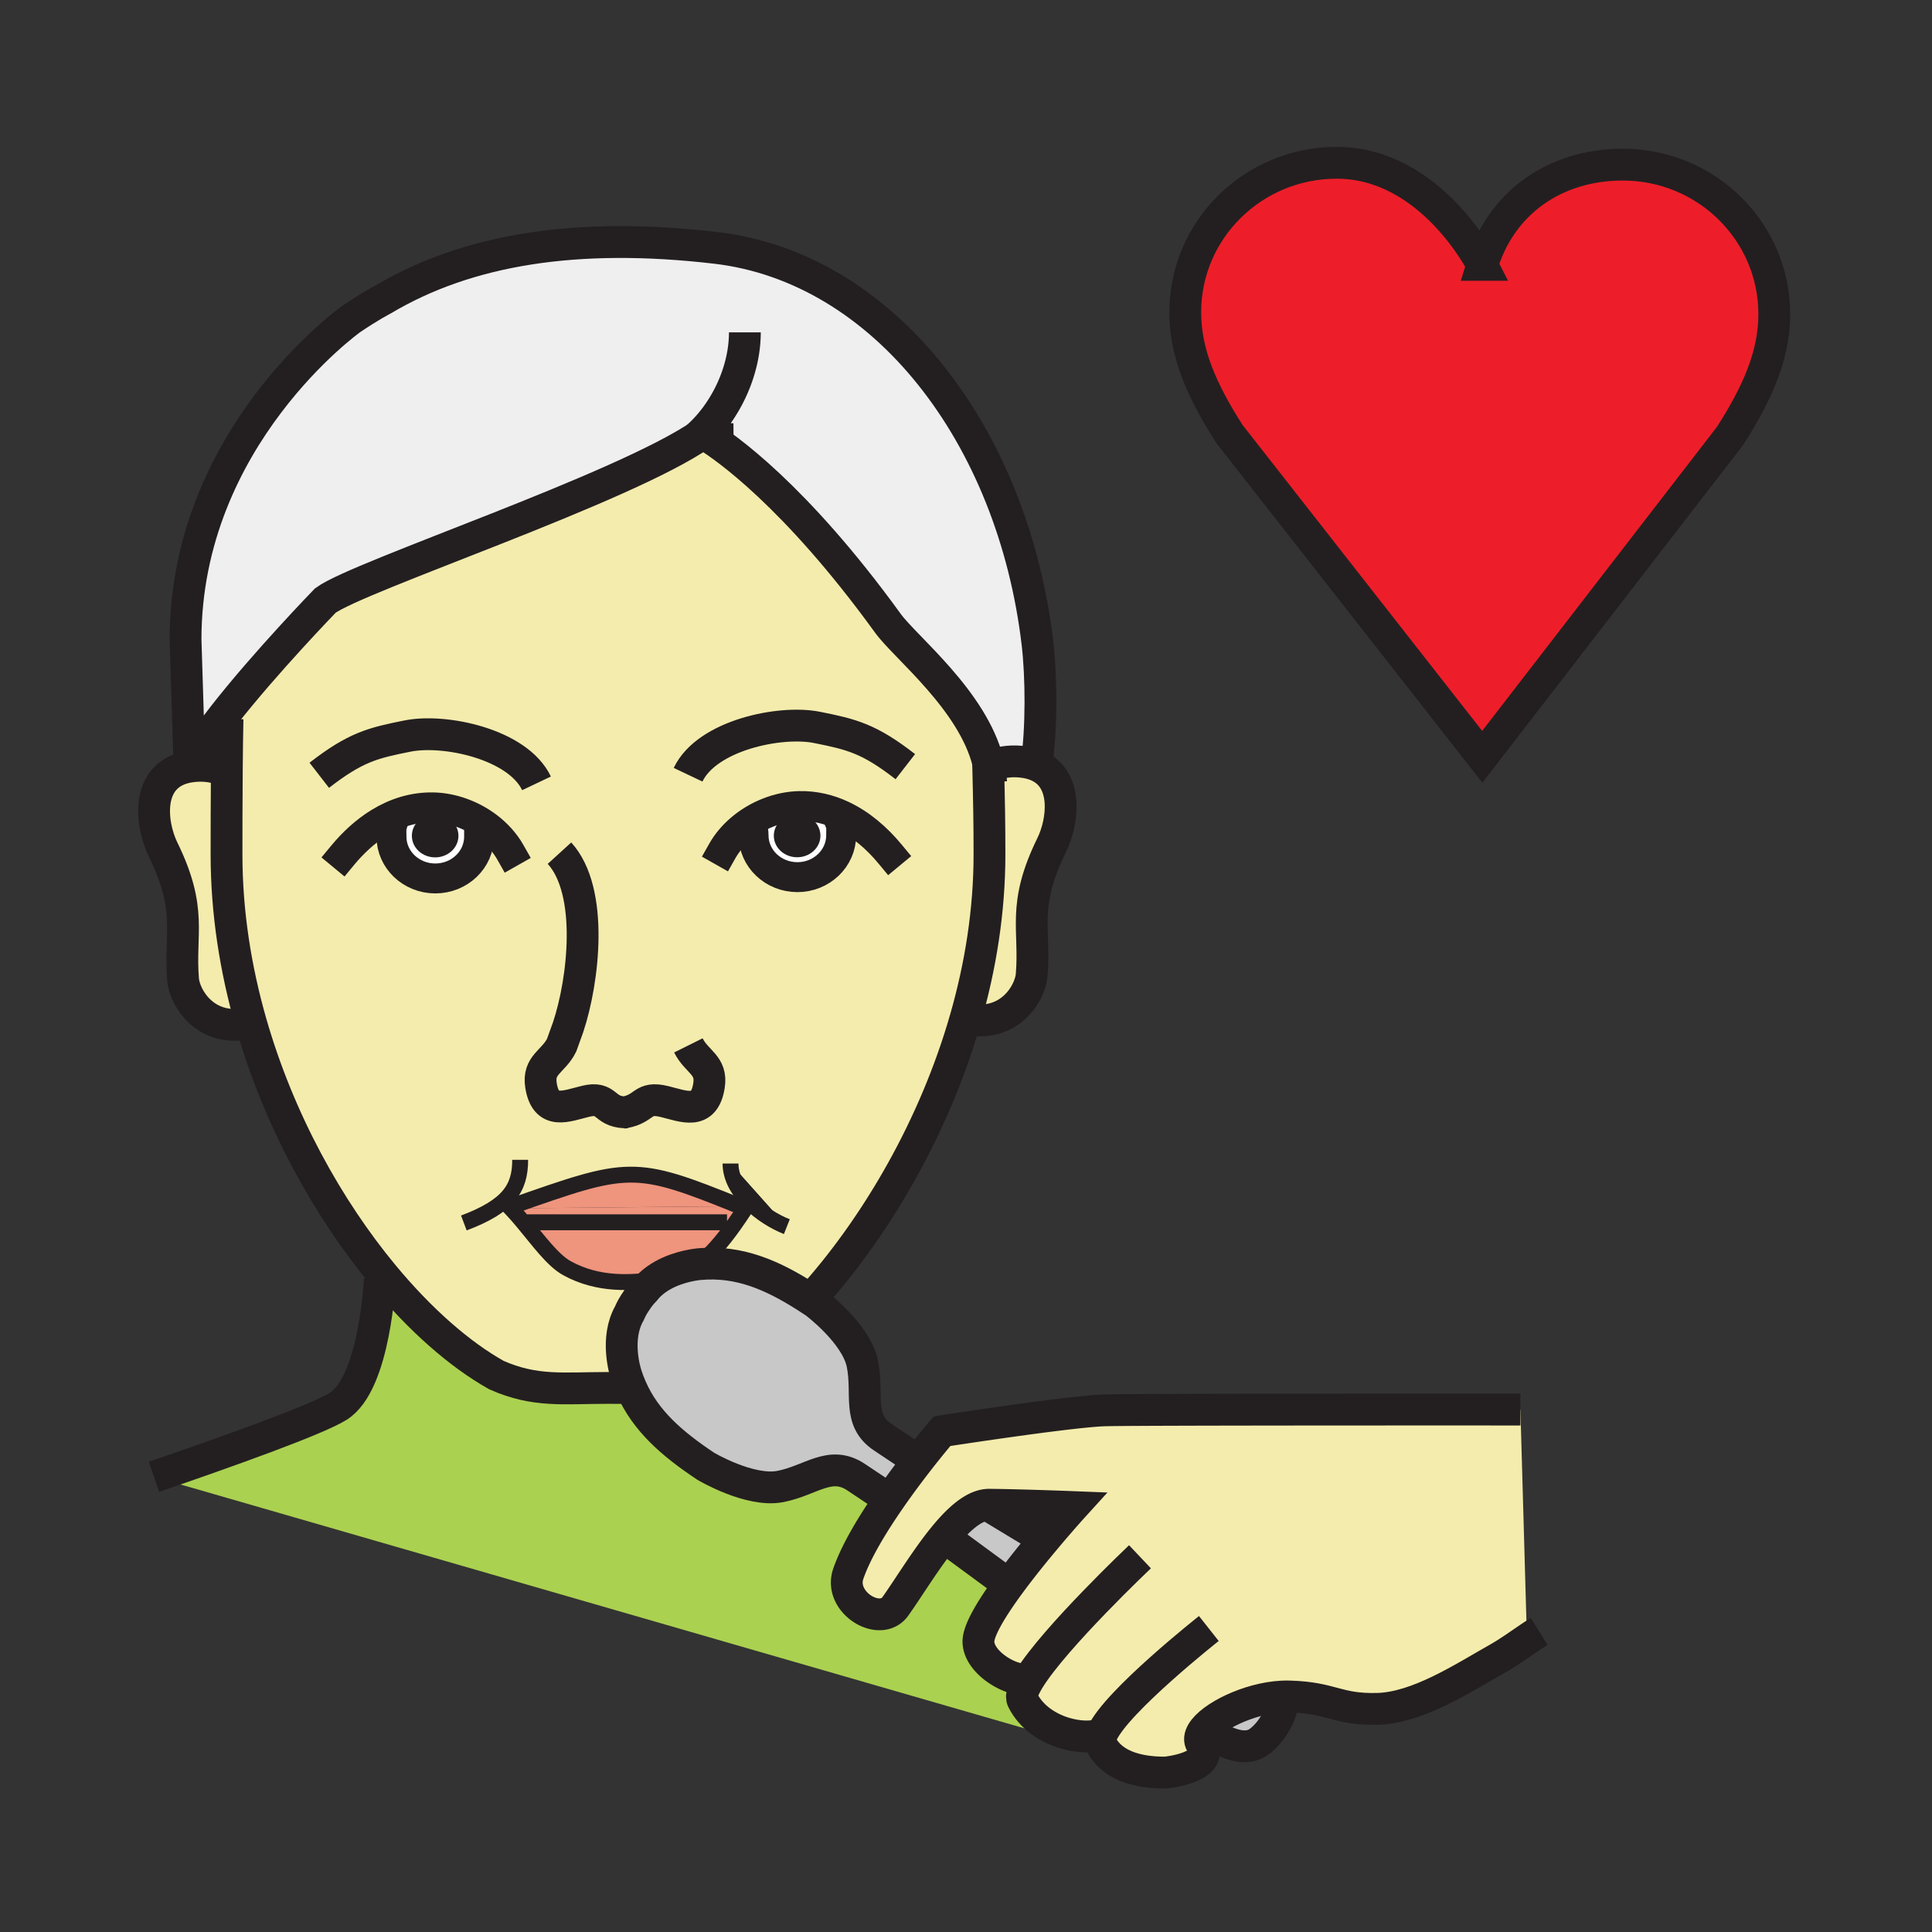 <?xml version="1.0"?><svg xmlns="http://www.w3.org/2000/svg" width="850.394" height="850.394" viewBox="0 0 850.394 850.394" overflow="visible"><rect x="0" y="0" width="850.394" height="850.394" fill="#333333" stroke="none"/><path d="M780.97 138.27c0 18.17-7.46 34.87-19.52 53.68L652.44 333.12 541.23 191.13c-12.07-18.81-19.53-35.51-19.53-53.68 0-36.34 29.85-65.79 66.67-65.79 41.55 0 64.07 44.92 64.07 44.92 8.25-27.09 31.739-44.11 61.869-44.11 36.811 0 66.661 29.46 66.661 65.8z" fill="#ed1e29"></path><path d="M485.1 763.06h-.01c-3.45 1.69-9.83 1.74-16.37-.199-7.33-2.19-14.84-6.891-18.64-14.641-.86-1.77.36-5.04 2.92-9.18l-.57-.35c-5.08 2.479-21.439-5.95-21.76-15.921-.17-5.05 5.88-14.939 13.42-25.239 5.05-6.9 10.771-13.98 15.73-19.9 6.93-8.29 12.37-14.28 12.37-14.28s-22.69-.89-36.73-1.02c-.3 0-.6.01-.91.03-6.55.52-13.57 7.21-20.29 15.699-7.45 9.421-14.51 21.061-20.15 29-6.69 9.41-25.06-1.72-20.74-14.3 3.44-9.99 10.89-22.22 18.54-33.229 4.12-5.94 8.29-11.511 11.92-16.19 6.22-8.01 10.84-13.39 10.84-13.39s56.53-8.75 71.7-9.17c15.16-.42 182.86-.33 182.86-.33L672 718l1 3.02c-4.48 3.04-8.94 6.28-13.7 8.961-15.189 8.56-35.18 21.789-53.13 22.199-17.979.391-19.61-4.949-38.729-5.46a40.524 40.524 0 0 0-3.28.05c-14.601.79-31 8.91-35.04 15.75-1.061 1.82-1.271 3.54-.34 5.021 6.58 10.51-15.66 12.67-15.66 12.67-12.19.11-23.83-3.03-28.53-12.61-.551-1.121-.321-2.671.509-4.541z" fill="#f4ecad" class="aac-skin-fill"></path><path d="M564.16 746.77l.18 3.671s-.29 3.979-3.97 9.529c-3.73 5.59-7.33 7.41-7.33 7.41-5.48 3.01-12.83.38-21.05-4.72l-2.87-.141c4.04-6.839 20.44-14.959 35.04-15.749z" fill="#c8c8c8"></path><path d="M468.72 762.86l-.81 2.8L67.78 650.03c31.66-10.84 71.59-25.07 81.08-31.011 16.29-10.18 18.32-55.979 18.32-55.979l1.5-1.74c16.31 19.69 33.66 34.9 49.85 43.97 17.1 7.58 29.59 5.641 49.09 5.641 3.59 0 6.97.03 10.2.05 6.41 14.59 18.14 24.64 32.8 34.42 0 0 19.47 11.59 32.98 8.9 13.52-2.69 21.85-11.67 33.22-4.09 3.27 2.189 7.26 4.85 11.27 7.52l3.82 1.82c-7.65 11.01-15.1 23.239-18.54 33.229-4.32 12.58 14.05 23.71 20.74 14.3 5.64-7.939 12.7-19.579 20.15-29l3.9.41c6.5 4.78 15.51 11.4 25.28 18.58l.649.48c-7.54 10.3-13.59 20.189-13.42 25.239.32 9.971 16.68 18.4 21.76 15.921l.57.35c-2.56 4.14-3.78 7.41-2.92 9.18 3.801 7.75 11.311 12.45 18.641 14.64z" fill="#abd150"></path><path d="M456.18 336.85c14.33 5.82 11.681 25 6.761 35.04-13.2 26.9-7.15 36.8-8.841 57.32-.64 7.81-9.529 22.96-28.12 19.42l-1-.28c6.64-23.12 10.55-47.479 10.55-72.25 0-13.66-.17-23.23-.58-39.37h.24l1.909-.01c4.24-1.51 8.99-2.04 14.17-1.21 1.821.29 3.451.75 4.911 1.34z" fill="#f4ecad" class="aac-skin-fill"></path><path d="M309.19 190.9c-34.55 24.11-151.16 62.56-165.98 73.43 0 0-26.46 27.28-44.79 50.75-6.59 8.44-12.12 16.38-15.01 22.38l-1.74-55.95c0-89.24 72.85-141.04 72.85-141.04 8.42-5.73 14.05-8.61 14.05-8.61 37.16-22.1 85.21-29.89 146.49-22.75 74 8.63 130.79 82.33 141.6 174.07 1.729 14.56 1.899 37.89-.48 53.67-1.46-.59-3.09-1.05-4.91-1.34-5.18-.83-9.93-.3-14.17 1.21l-1.909.01c-.08-.41-.181-.82-.28-1.22-6.8-27.32-36.45-50.61-44.05-61.11-41.03-56.66-72.08-77.93-79.66-82.6-1.18-.73-1.79-1.06-1.79-1.06-.071.05-.141.1-.221.16z" fill="#efefef" class="aac-hair-fill"></path><path d="M434.55 662.36c6.99 4.229 15.86 9.6 25.271 15.27-4.96 5.92-10.681 13-15.73 19.9l-.649-.48c-9.771-7.18-18.78-13.8-25.28-18.58l-3.9-.41c6.718-8.49 13.738-15.18 20.288-15.7z" fill="#c8c8c8"></path><path d="M214.61 363.91c-6.85-5.16-15.44-8.34-23.84-8.53-8.77-.19-16.79 2.43-23.91 6.81l5.61 1.49c-.27 1.19-.16 2.43-.16 4.57 0 10.17 8.65 18.41 19.29 18.41 10.65 0 19.28-8.24 19.28-18.41l3.73-4.34zm115.21 165.17c4.85 4.86 11.07 8.689 16.52 10.85l-24.79-27.79c0 6.24 3.46 12.11 8.27 16.94zm40.89-170.17c-5.81-2.72-12.14-4.26-18.91-4.11-9.24.21-18.71 4.04-25.84 10.15l5.5.04c.03.6.23 1.24.23 2.69 0 10.16 8.63 18.41 19.29 18.41 10.63 0 19.27-8.25 19.27-18.41 0-2.78.2-4.06-.49-5.68l.95-3.09zm-95.7 130.7c-.23.04-.47.08-.72.12l1.63-.101c-.32.001-.62-.009-.91-.019zM230.31 538c6.66 7.99 12.98 16.75 19.2 20.18 14.04 7.771 28.62 6.48 39.2 5.09-1.81 1.311-3.51 2.881-4.97 4.74 0 0-1.86 1.91-3.02 3.641l-1.53 2.29c-1.16 1.739-2.21 4.199-2.21 4.199-6.23 11.08-1.93 25.261-1.37 26.98.64 2.03 1.38 3.97 2.21 5.84-3.23-.02-6.61-.05-10.2-.05-19.5 0-31.99 1.939-49.09-5.641-16.19-9.069-33.54-24.279-49.85-43.97-24.07-29.069-45.86-67.91-58.25-111.2-6.76-23.63-10.72-48.58-10.72-74 0-8.42.01-23.17.13-37.41.07-7.98.16-15.8.31-22.26l-1.73-1.35c18.33-23.47 44.79-50.75 44.79-50.75 14.82-10.87 131.43-49.32 165.98-73.43.38.33 1.1.63 2.01.9 7.58 4.67 38.63 25.94 79.66 82.6 7.6 10.5 37.25 33.79 44.05 61.11.02.41.03.82.04 1.22.41 16.14.58 25.71.58 39.37 0 24.77-3.91 49.13-10.55 72.25-13.7 47.811-39.01 90.36-65.36 120.4l-5.08 1.81c-14.98-9.5-29.33-15.63-46.4-14.159-.14.01-.36.029-.64.06 5.58-4.33 10.75-10.52 15.54-17.24 1.68-2.359 3.31-4.79 4.9-7.22l-2.4-1.1c-46.88-18.96-48.51-18.141-101.22.39-.56.2-1.13.4-1.71.6l2.28-.02c1.83 1.91 3.64 3.99 5.42 6.13z" fill="#f4ecad" class="aac-skin-fill"></path><path d="M277.82 610.96c-.83-1.87-1.57-3.81-2.21-5.84-.56-1.72-4.86-15.9 1.37-26.98 0 0 1.05-2.46 2.21-4.199l1.53-2.29c1.16-1.73 3.02-3.641 3.02-3.641 1.46-1.859 3.16-3.43 4.97-4.74 1.94-.25 3.75-.51 5.39-.72 4.71-.59 9.17-2.81 13.4-6.09.28-.03.5-.05.64-.06 17.07-1.471 31.42 4.659 46.4 14.159 1.4.891 2.8 1.801 4.21 2.74 0 0 18.16 13.54 20.86 27.061 2.69 13.52-2.4 24.67 8.95 32.239 3.6 2.4 8.04 5.36 12.42 8.29l2.85 2.45c-3.63 4.68-7.8 10.25-11.92 16.19l-3.82-1.82c-4.01-2.67-8-5.33-11.27-7.52-11.37-7.58-19.7 1.399-33.22 4.09-13.51 2.689-32.98-8.9-32.98-8.9-14.66-9.779-26.39-19.829-32.8-34.419z" fill="#c8c8c8"></path><path d="M370.71 358.91l-.95 3.09c.69 1.62.49 2.9.49 5.68 0 10.16-8.64 18.41-19.27 18.41-10.66 0-19.29-8.25-19.29-18.41 0-1.45-.2-2.09-.23-2.69l-5.5-.04c7.13-6.11 16.6-9.94 25.84-10.15 6.77-.15 13.1 1.39 18.91 4.11zm-12.88 8.93c0-3.43-3.12-6.21-6.96-6.21-3.85 0-6.97 2.78-6.97 6.21s3.12 6.2 6.97 6.2c3.84 0 6.96-2.77 6.96-6.2z" fill="#fff"></path><path d="M350.87 361.63c3.84 0 6.96 2.78 6.96 6.21s-3.12 6.2-6.96 6.2c-3.85 0-6.97-2.77-6.97-6.2s3.12-6.21 6.97-6.21zM321.55 512.14l24.79 27.79c-5.45-2.16-11.67-5.989-16.52-10.85-4.81-4.83-8.27-10.7-8.27-16.94z" fill="#231f20"></path><path d="M325.54 530.9l2.4 1.1c-1.59 2.43-3.22 4.86-4.9 7.22L320 538h-89.69c-1.78-2.14-3.59-4.22-5.42-6.13l100.65-.97z" fill="#ef947d"></path><path d="M325.54 530.9l-100.65.97c-.19-.2-.38-.39-.57-.58 52.71-18.53 54.34-19.35 101.22-.39zM320 538l3.04 1.22c-4.79 6.721-9.96 12.91-15.54 17.24-2.72.29-11.62 1.6-18.79 6.81-10.58 1.391-25.16 2.681-39.2-5.09-6.22-3.43-12.54-12.189-19.2-20.18H320z" fill="#ef947d"></path><path d="M288.71 563.27c7.17-5.21 16.07-6.52 18.79-6.81-4.23 3.28-8.69 5.5-13.4 6.09-1.64.21-3.45.47-5.39.72zM224.89 531.87l-2.28.02c.58-.199 1.15-.399 1.71-.6.19.19.38.38.57.58z" fill="#231f20"></path><path d="M172.47 363.68l-5.61-1.49c7.12-4.38 15.14-7 23.91-6.81 8.4.19 16.99 3.37 23.84 8.53l-3.73 4.34c0 10.17-8.63 18.41-19.28 18.41-10.64 0-19.29-8.24-19.29-18.41 0-2.14-.11-3.38.16-4.57zm26.03 4.2c0-3.43-3.12-6.2-6.96-6.2-3.85 0-6.96 2.77-6.96 6.2s3.11 6.21 6.96 6.21c3.84 0 6.96-2.78 6.96-6.21z" fill="#fff"></path><path d="M191.54 361.68c3.84 0 6.96 2.77 6.96 6.2s-3.12 6.21-6.96 6.21c-3.85 0-6.96-2.78-6.96-6.21s3.11-6.2 6.96-6.2z" fill="#231f20"></path><path d="M110.43 450.1l-1.73.49c-18.58 3.54-27.48-11.609-28.12-19.42-1.68-20.52 4.35-30.42-8.83-57.33-5.42-11.05-8.08-33.21 11.66-36.38 5.17-.82 9.93-.3 14.18 1.21l2.25.02c-.12 14.24-.13 28.99-.13 37.41 0 25.42 3.96 50.37 10.72 74z" fill="#f4ecad" class="aac-skin-fill"></path><g fill="none" stroke="#231f20"><path d="M150.77 376.53c4.64-5.61 10.03-10.61 16.09-14.34 7.12-4.38 15.14-7 23.91-6.81 8.4.19 16.99 3.37 23.84 8.53 4.11 3.1 7.59 6.92 10.03 11.23" stroke-width="13.172" stroke-linecap="square" stroke-miterlimit="10"></path><path d="M210.88 368.25c0 10.17-8.63 18.41-19.28 18.41-10.64 0-19.29-8.24-19.29-18.41 0-2.14-.11-3.38.16-4.57.05-.22.11-.44.18-.66M391.8 375.95c-5.87-7.1-12.97-13.23-21.09-17.04-5.81-2.72-12.14-4.26-18.91-4.11-9.24.21-18.71 4.04-25.84 10.15-3.24 2.78-6 6.03-8.03 9.62" stroke-width="13.172" stroke-linecap="square" stroke-miterlimit="10"></path><path d="M331.46 364.99c.03.6.23 1.24.23 2.69 0 10.16 8.63 18.41 19.29 18.41 10.63 0 19.27-8.25 19.27-18.41 0-2.78.2-4.06-.49-5.68" stroke-width="13.172" stroke-linecap="square" stroke-miterlimit="10"></path><path d="M97.59 338.67c-4.25-1.51-9.01-2.03-14.18-1.21-19.74 3.17-17.08 25.33-11.66 36.38 13.18 26.91 7.15 36.81 8.83 57.33.64 7.811 9.54 22.96 28.12 19.42M437.1 336.72c4.24-1.51 8.99-2.04 14.17-1.21 1.82.29 3.45.75 4.91 1.34 14.33 5.82 11.681 25 6.761 35.04-13.2 26.9-7.15 36.8-8.841 57.32-.64 7.81-9.529 22.96-28.12 19.42" stroke-width="14"></path><path d="M278.03 610.96h-.21c-3.23-.02-6.61-.05-10.2-.05-19.5 0-31.99 1.939-49.09-5.641-16.19-9.069-33.54-24.279-49.85-43.97-24.07-29.069-45.86-67.91-58.25-111.2-6.76-23.63-10.72-48.58-10.72-74 0-8.42.01-23.17.13-37.41.07-7.98.16-15.8.31-22.26M434.86 333.41c.02.71.04 1.41.05 2.1.02.41.03.82.04 1.22.41 16.14.58 25.71.58 39.37 0 24.77-3.91 49.13-10.55 72.25-13.7 47.811-39.01 90.36-65.36 120.4M275.01 489.61c9.2-1.7 7.55-7.15 17.41-4.761 8.51 2.061 17.54 6.301 19.65-7 1.46-9.14-5.41-10.35-9.07-17.71M275.01 489.61c.29.01.59.02.91.02l-1.63.101c.25-.041.49-.081.72-.121zM246.26 375.53c15.26 16.74 10.64 56.07 3.82 76.55l-2.87 7.97c-3.66 7.351-10.54 8.55-9.08 17.7 2.12 13.29 11.14 9.05 19.64 7 9.82-2.38 7.6 4.46 17.24 4.86" stroke-width="14"></path><path d="M198.5 367.88c0 3.43-3.12 6.21-6.96 6.21-3.85 0-6.96-2.78-6.96-6.21s3.11-6.2 6.96-6.2c3.84 0 6.96 2.77 6.96 6.2zM357.83 367.84c0 3.43-3.12 6.2-6.96 6.2-3.85 0-6.97-2.77-6.97-6.2s3.12-6.21 6.97-6.21c3.84 0 6.96 2.78 6.96 6.21z" stroke-width="6.586"></path><path d="M236.15 344.8c-8.23-17.33-40.42-24.09-56.72-20.83-15.33 3.05-22.92 4.89-38.9 17.28M302.87 341.01c8.23-17.33 40.43-24.09 56.72-20.84 15.34 3.06 22.93 4.89 38.9 17.28" stroke-width="14"></path><path d="M456 338c.06-.38.12-.76.18-1.15 2.38-15.78 2.21-39.11.48-53.67-10.811-91.74-67.6-165.44-141.6-174.07-61.28-7.14-109.33.65-146.49 22.75 0 0-5.63 2.88-14.05 8.61 0 0-72.85 51.8-72.85 141.04l1.74 55.95c2.89-6 8.42-13.94 15.01-22.38 18.33-23.47 44.79-50.75 44.79-50.75 14.82-10.87 131.43-49.32 165.98-73.43.08-.06.15-.11.22-.16 0 0 .61.33 1.79 1.06 7.58 4.67 38.63 25.94 79.66 82.6 7.6 10.5 37.25 33.79 44.05 61.11.1.4.2.81.28 1.22.56 2.48.92 4.99 1.06 7.53" stroke-width="14"></path><path d="M322.88 193.31c-1.72.01-8.16-.49-11.68-1.51-.91-.27-1.63-.57-2.01-.9a.99.99 0 0 1-.29-.38c10.6-10.31 18.96-27.15 18.96-44.23M669.23 620.45s-167.7-.09-182.86.33c-15.17.42-71.7 9.17-71.7 9.17s-4.62 5.38-10.84 13.39c-3.63 4.68-7.8 10.25-11.92 16.19-7.65 11.01-15.1 23.239-18.54 33.229-4.32 12.58 14.05 23.71 20.74 14.3 5.64-7.939 12.7-19.579 20.15-29 6.72-8.489 13.74-15.18 20.29-15.699.311-.021.61-.03.91-.03 14.04.13 36.73 1.02 36.73 1.02s-5.44 5.99-12.37 14.28c-4.96 5.92-10.681 13-15.73 19.9-7.54 10.3-13.59 20.189-13.42 25.239.32 9.971 16.68 18.4 21.76 15.921" stroke-width="14"></path><path d="M501.78 685.23s-37.48 35.5-48.78 53.81c-2.56 4.14-3.78 7.41-2.92 9.18 3.8 7.75 11.31 12.45 18.64 14.641 6.54 1.939 12.92 1.89 16.37.199M532.09 716.81s-40.7 32.131-46.99 46.25c-.83 1.87-1.06 3.421-.51 4.54 4.7 9.58 16.34 12.721 28.53 12.61 0 0 22.24-2.16 15.66-12.67-.931-1.48-.721-3.2.34-5.021 4.04-6.84 20.439-14.96 35.04-15.75 1.109-.06 2.2-.079 3.28-.05 19.119.511 20.75 5.851 38.729 5.46 17.95-.41 37.94-13.64 53.13-22.199 4.76-2.681 9.22-5.921 13.7-8.961 1.5-1.01 2.99-2 4.5-2.939" stroke-width="14"></path><path d="M222.61 531.89c.58-.199 1.15-.399 1.71-.6 52.71-18.53 54.34-19.35 101.22-.39" stroke-width="7"></path><path d="M223.91 530.87c.14.14.28.28.41.42.19.19.38.38.57.58 1.83 1.91 3.64 3.99 5.42 6.13 6.66 7.99 12.98 16.75 19.2 20.18 14.04 7.771 28.62 6.48 39.2 5.09 1.94-.25 3.75-.51 5.39-.72 4.71-.59 9.17-2.81 13.4-6.09 5.58-4.33 10.75-10.52 15.54-17.24 1.68-2.359 3.31-4.79 4.9-7.22.63-.97 1.26-1.95 1.88-2.92M320 538h-90M204.17 538.31c19.74-7.439 24.79-15.27 24.79-27.79M346.34 539.93c-5.45-2.16-11.67-5.989-16.52-10.85-4.81-4.83-8.27-10.7-8.27-16.94" stroke-width="7"></path><path d="M460.19 677.85c-.12-.069-.25-.149-.37-.22-9.41-5.67-18.28-11.04-25.271-15.27-.26-.15-.52-.311-.77-.46M531.99 762.66c8.22 5.1 15.569 7.729 21.05 4.72 0 0 3.6-1.82 7.28-7.32.02-.029.04-.06.05-.09 3.68-5.55 3.97-9.529 3.97-9.529M418.16 678.47c6.5 4.78 15.51 11.4 25.28 18.58M400.98 640.89c-4.38-2.93-8.82-5.89-12.42-8.29-11.35-7.569-6.26-18.72-8.95-32.239-2.7-13.521-20.86-27.061-20.86-27.061-1.41-.939-2.81-1.85-4.21-2.74-14.98-9.5-29.33-15.63-46.4-14.159-.14.01-.36.029-.64.06-2.72.29-11.62 1.6-18.79 6.81-1.81 1.311-3.51 2.881-4.97 4.74 0 0-1.86 1.91-3.02 3.641l-1.53 2.29c-1.16 1.739-2.21 4.199-2.21 4.199-6.23 11.08-1.93 25.261-1.37 26.98.64 2.03 1.38 3.97 2.21 5.84 6.41 14.59 18.14 24.64 32.8 34.42 0 0 19.47 11.59 32.98 8.9 13.52-2.69 21.85-11.67 33.22-4.09 3.27 2.189 7.26 4.85 11.27 7.52M167.18 563.04s-2.03 45.8-18.32 55.979c-9.49 5.94-49.42 20.171-81.08 31.011M652.44 116.58c8.25-27.09 31.739-44.11 61.869-44.11 36.811 0 66.66 29.46 66.66 65.8 0 18.17-7.46 34.87-19.52 53.68L652.44 333.12 541.23 191.13c-12.07-18.81-19.53-35.51-19.53-53.68 0-36.34 29.85-65.79 66.67-65.79 41.55 0 64.07 44.92 64.07 44.92z" stroke-width="14"></path></g><path fill="none" d="M0 0h850.394v850.394H0z"></path></svg>